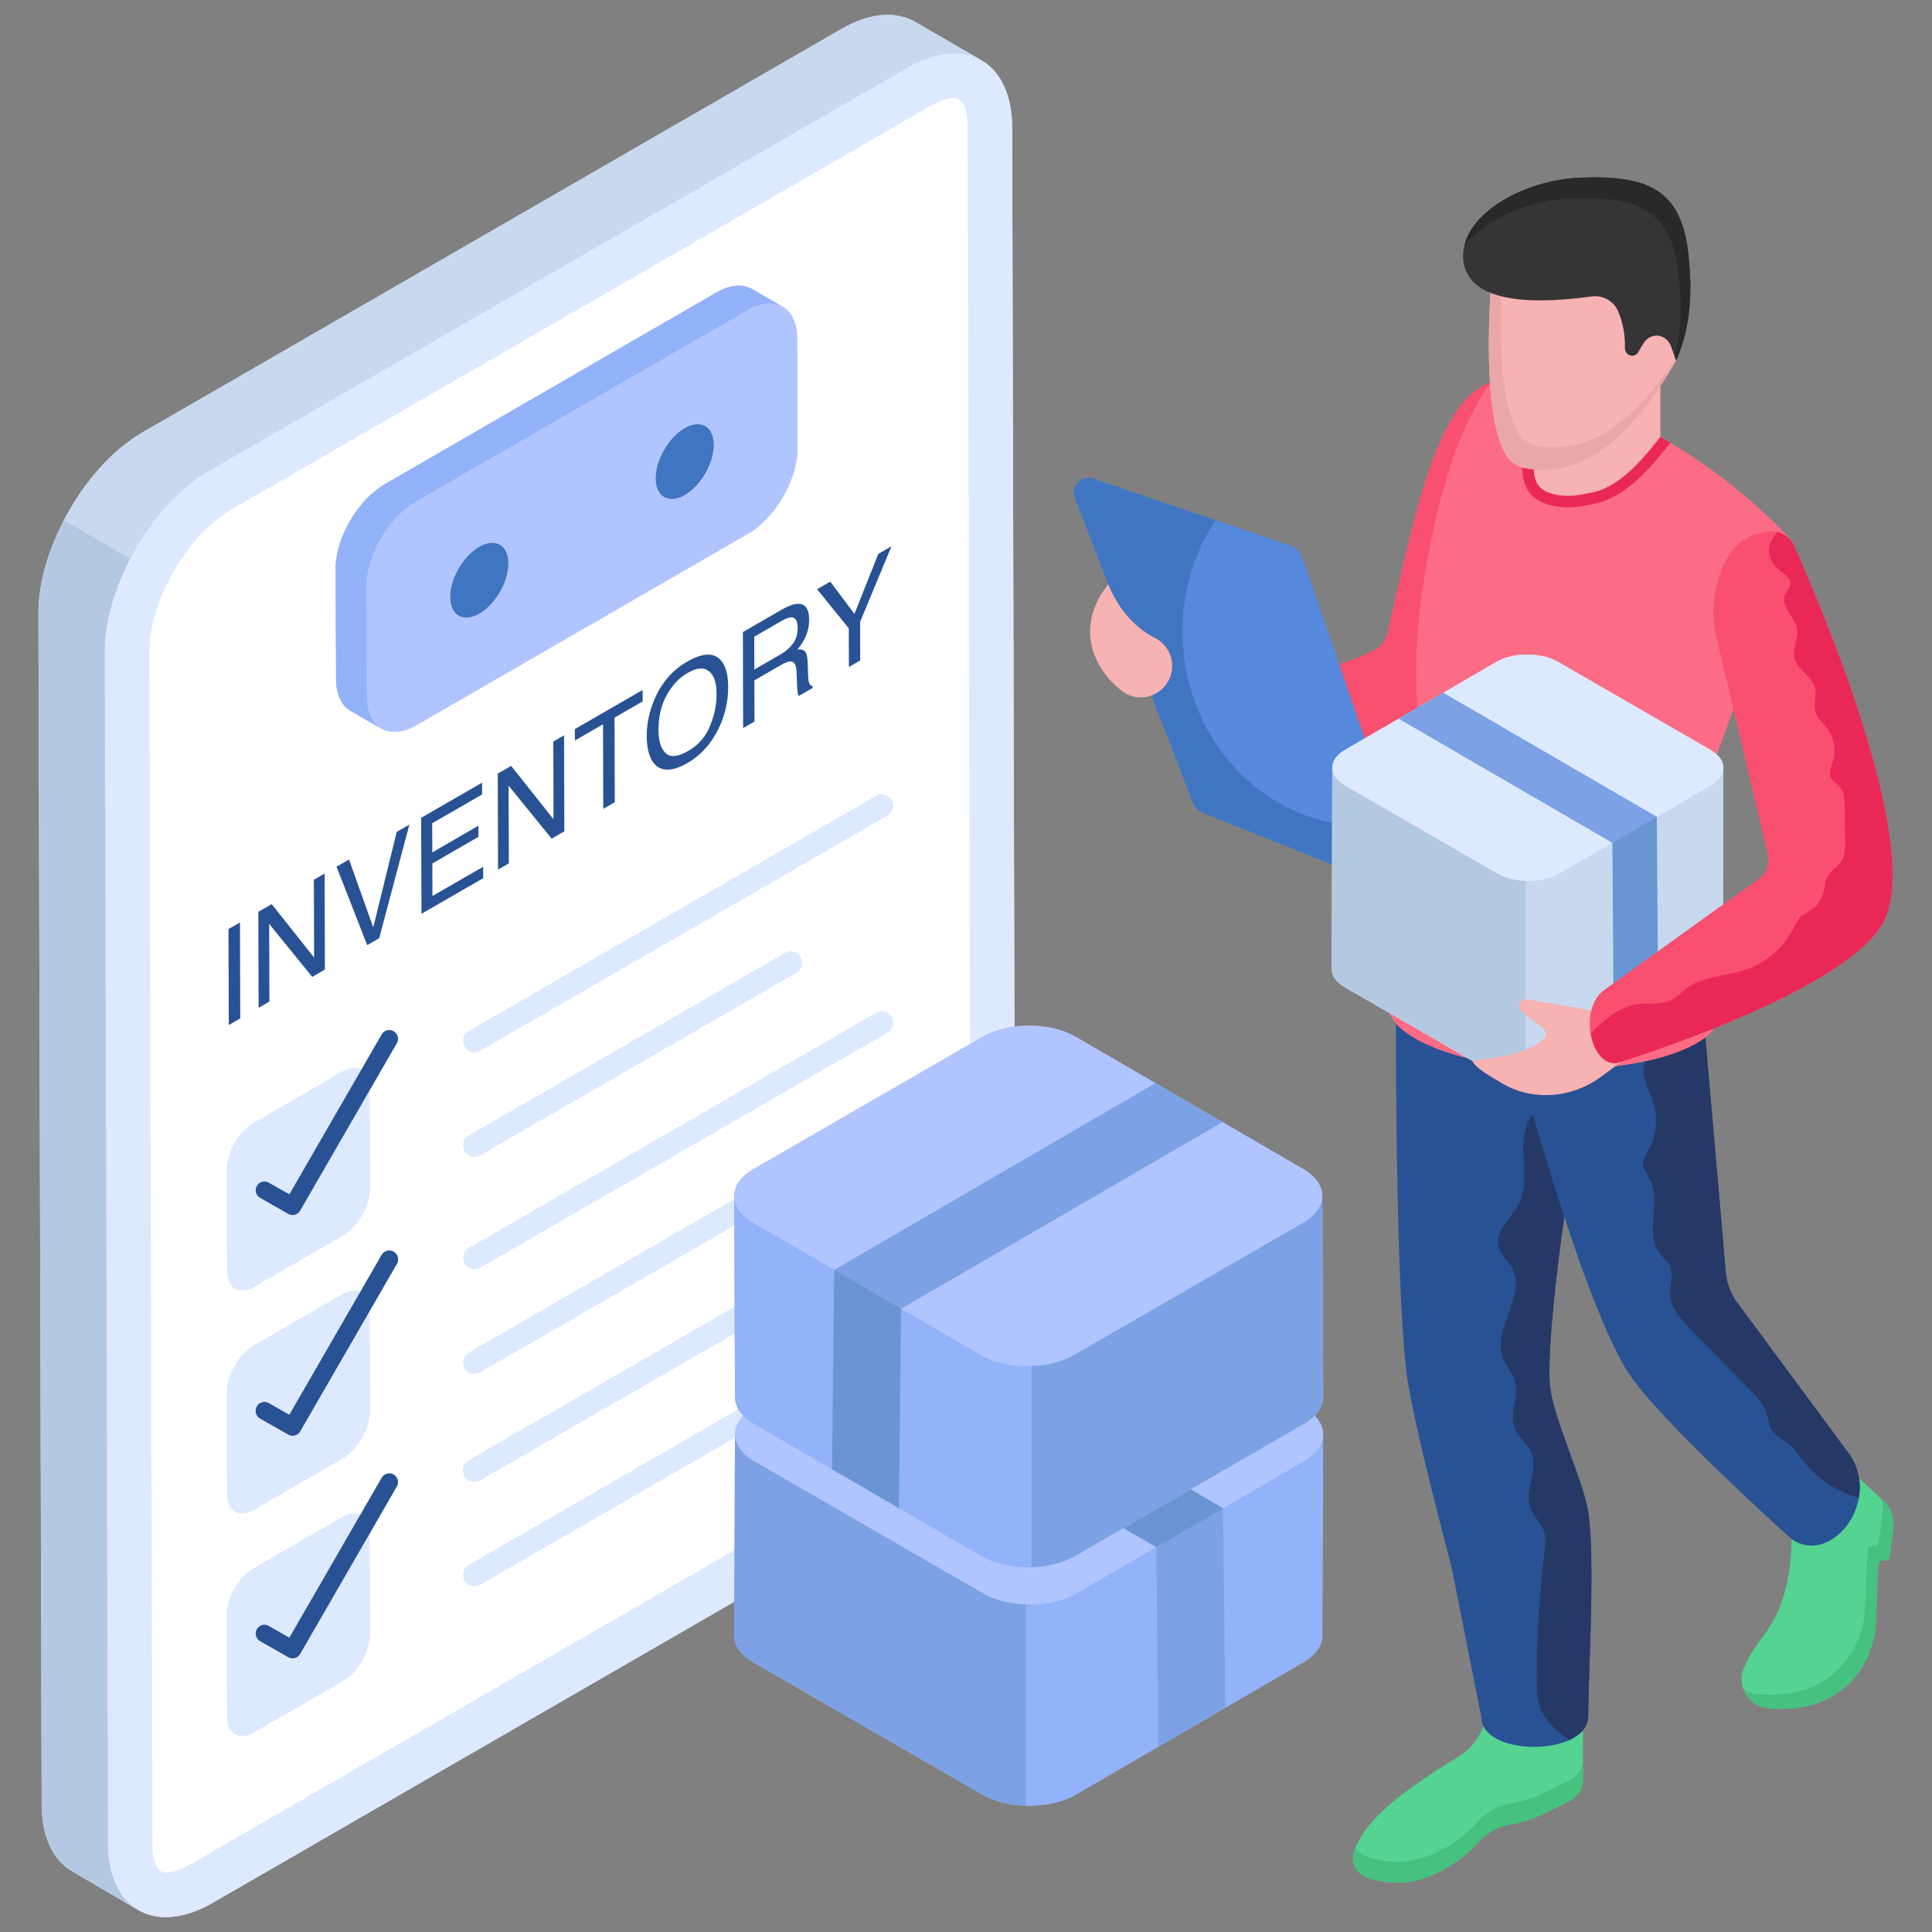 <svg width="48" height="48" viewBox="0 0 48 48" fill="none" xmlns="http://www.w3.org/2000/svg">
<rect x="0" y="0" width="48" height="48" fill="#808080" stroke="none"/>
<g clip-path="url(#clip0_137_7362)">
<path d="M25.222 32.779C25.226 34.424 24.069 36.433 22.636 37.258L5.288 47.273C4.551 47.7 3.884 47.731 3.41 47.438C3.414 47.441 3.417 47.443 3.421 47.447L1.793 46.492C1.326 46.223 1.036 45.647 1.036 44.831L0.955 15.224C0.955 14.482 1.198 13.67 1.59 12.92C2.064 12.008 2.76 11.194 3.548 10.738L20.899 0.723C21.613 0.307 22.268 0.27 22.743 0.547L24.39 1.502C24.379 1.494 24.368 1.489 24.355 1.483C24.842 1.745 25.145 2.331 25.147 3.169L25.222 32.779Z" fill="#DDE9FE"/>
<path d="M22.543 1.685C23.976 0.858 25.142 1.522 25.147 3.168L25.222 32.779C25.227 34.425 24.068 36.432 22.635 37.259L5.288 47.273C3.851 48.103 2.685 47.438 2.68 45.793L2.605 16.182C2.6 14.536 3.759 12.529 5.196 11.699L22.543 1.685Z" fill="#DDE9FE"/>
<path d="M4.12 46.525C3.821 46.525 3.787 46.011 3.786 45.789L3.711 16.179C3.707 14.932 4.66 13.286 5.749 12.658L23.096 2.643C23.409 2.462 23.613 2.436 23.707 2.436C24.006 2.436 24.04 2.95 24.041 3.171L24.116 32.782C24.119 34.029 23.169 35.673 22.082 36.301L4.735 46.315C4.42 46.497 4.214 46.525 4.12 46.525Z" fill="white"/>
<path d="M0.955 15.224L1.035 44.832C1.035 45.648 1.326 46.223 1.793 46.492L3.434 47.454C2.967 47.185 2.683 46.609 2.683 45.794L2.603 16.179C2.603 15.436 2.848 14.623 3.239 13.876L1.589 12.92C1.199 13.669 0.955 14.482 0.955 15.224Z" fill="#B3C9E2"/>
<path d="M22.742 0.547C22.269 0.271 21.613 0.307 20.899 0.722L3.548 10.737C2.76 11.193 2.064 12.008 1.589 12.92L3.239 13.875C3.714 12.967 4.409 12.155 5.196 11.699L22.54 1.684C23.262 1.269 23.917 1.232 24.391 1.502L22.742 0.547Z" fill="#C7D8EF"/>
<path d="M19.815 11.133C19.817 11.915 19.263 12.868 18.585 13.259L10.351 18.013C10.001 18.214 9.685 18.231 9.46 18.093C9.464 18.098 9.469 18.1 9.475 18.104L8.705 17.659C8.487 17.531 8.35 17.258 8.35 16.865L8.335 14.142C8.335 13.363 8.887 12.418 9.569 12.022L17.804 7.263C18.144 7.065 18.454 7.051 18.681 7.18L19.451 7.623C19.414 7.601 19.375 7.584 19.333 7.573C19.619 7.667 19.804 7.961 19.806 8.408L19.815 11.133Z" fill="#B0C4FF"/>
<path d="M19.45 7.623C19.223 7.494 18.913 7.509 18.572 7.706L10.337 12.459C9.655 12.853 9.103 13.807 9.103 14.586L9.118 17.309C9.118 17.695 9.254 17.975 9.474 18.103L8.706 17.66C8.486 17.531 8.35 17.259 8.35 16.865L8.335 14.143C8.335 13.363 8.887 12.417 9.569 12.024L17.804 7.263C18.145 7.066 18.455 7.051 18.682 7.179L19.45 7.623Z" fill="#92B2F9"/>
<path d="M18.57 7.709C19.246 7.318 19.804 7.63 19.806 8.408L19.814 11.132C19.817 11.915 19.263 12.869 18.586 13.259L10.351 18.014C9.669 18.407 9.117 18.092 9.114 17.309L9.106 14.585C9.104 13.807 9.653 12.856 10.335 12.463L18.57 7.709Z" fill="#B0C4FF"/>
<path d="M11.907 13.586C12.305 13.356 12.629 13.54 12.63 13.999C12.631 14.287 12.503 14.616 12.308 14.877C12.194 15.03 12.058 15.159 11.911 15.244C11.764 15.329 11.627 15.357 11.513 15.336C11.317 15.3 11.188 15.12 11.187 14.832C11.186 14.373 11.508 13.816 11.907 13.586Z" fill="#4075C1"/>
<path d="M17.01 10.639C17.408 10.409 17.732 10.594 17.733 11.052C17.734 11.341 17.606 11.67 17.411 11.931C17.298 12.083 17.161 12.213 17.015 12.297C16.867 12.382 16.73 12.411 16.616 12.39C16.421 12.354 16.291 12.174 16.291 11.885C16.289 11.427 16.611 10.87 17.01 10.639Z" fill="#4075C1"/>
<path d="M5.962 22.918L5.969 25.302L5.684 25.467L5.677 23.082L5.962 22.918Z" fill="#285294"/>
<path d="M8.065 21.703L8.072 24.088L7.757 24.27L6.688 22.954L6.693 24.884L6.425 25.039L6.418 22.654L6.75 22.463L7.804 23.79L7.798 21.857L8.065 21.703Z" fill="#285294"/>
<path d="M10.171 20.487L9.421 23.309L9.123 23.482L8.361 21.533L8.671 21.354L9.273 23.041L9.856 20.669L10.171 20.487Z" fill="#285294"/>
<path d="M11.977 19.445L11.978 19.738L10.738 20.453L10.741 21.177L11.886 20.515L11.887 20.791L10.741 21.453L10.744 22.261L12.004 21.534L12.005 21.818L10.471 22.703L10.464 20.318L11.977 19.445Z" fill="#285294"/>
<path d="M14.014 18.269L14.021 20.654L13.706 20.836L12.636 19.52L12.642 21.45L12.374 21.605L12.367 19.22L12.699 19.028L13.752 20.355L13.747 18.423L14.014 18.269Z" fill="#285294"/>
<path d="M15.966 17.142L15.967 17.426L15.268 17.829L15.274 19.93L14.988 20.095L14.982 17.994L14.283 18.398L14.282 18.114L15.966 17.142Z" fill="#285294"/>
<path d="M17.882 16.377C18.021 16.509 18.09 16.739 18.091 17.068C18.092 17.424 18.014 17.766 17.858 18.092C17.674 18.476 17.411 18.766 17.069 18.963C16.75 19.147 16.498 19.171 16.315 19.034C16.151 18.895 16.069 18.646 16.068 18.29C16.067 17.967 16.136 17.651 16.275 17.341C16.453 16.943 16.717 16.643 17.068 16.441C17.434 16.229 17.706 16.208 17.882 16.377ZM17.639 18.039C17.749 17.771 17.804 17.504 17.803 17.239C17.802 16.959 17.738 16.77 17.61 16.673C17.482 16.575 17.307 16.59 17.085 16.718C16.871 16.842 16.696 17.028 16.561 17.276C16.426 17.523 16.359 17.812 16.36 18.142C16.36 18.406 16.419 18.595 16.536 18.71C16.653 18.824 16.842 18.805 17.102 18.655C17.35 18.512 17.529 18.306 17.639 18.039Z" fill="#285294"/>
<path d="M20.096 16.946C20.113 17.012 20.143 17.044 20.187 17.04L20.187 17.093L19.842 17.293C19.833 17.278 19.825 17.256 19.82 17.226C19.814 17.196 19.809 17.137 19.805 17.046L19.787 16.658C19.779 16.506 19.729 16.431 19.635 16.432C19.581 16.433 19.496 16.468 19.381 16.535L18.742 16.904L18.745 17.926L18.463 18.088L18.457 15.704L19.417 15.149C19.575 15.058 19.706 15.009 19.809 15.002C20.004 14.992 20.102 15.123 20.103 15.397C20.103 15.54 20.078 15.672 20.027 15.792C19.976 15.913 19.905 16.027 19.812 16.136C19.893 16.127 19.955 16.141 19.995 16.18C20.036 16.218 20.06 16.305 20.065 16.44L20.076 16.754C20.079 16.844 20.085 16.907 20.096 16.946ZM19.704 15.987C19.78 15.882 19.818 15.751 19.818 15.593C19.817 15.423 19.763 15.338 19.656 15.338C19.598 15.339 19.521 15.367 19.425 15.423L18.739 15.819L18.741 16.634L19.391 16.259C19.523 16.183 19.627 16.092 19.704 15.987Z" fill="#285294"/>
<path d="M22.149 13.572L21.37 15.448L21.372 16.409L21.091 16.572L21.088 15.611L20.3 14.639L20.628 14.45L21.228 15.252L21.821 13.762L22.149 13.572Z" fill="#285294"/>
<path d="M8.505 26.623C8.878 26.407 9.181 26.582 9.182 27.011L9.189 29.534C9.191 29.964 8.89 30.487 8.516 30.702L6.318 31.971C5.945 32.187 5.642 32.013 5.641 31.583L5.634 29.06C5.633 28.63 5.933 28.107 6.307 27.892L8.505 26.623Z" fill="#DDE9FE"/>
<path d="M8.505 32.157C8.878 31.941 9.181 32.115 9.182 32.545L9.189 35.068C9.191 35.497 8.89 36.02 8.516 36.236L6.318 37.505C5.945 37.721 5.642 37.546 5.641 37.117L5.634 34.593C5.633 34.164 5.933 33.641 6.307 33.425L8.505 32.157Z" fill="#DDE9FE"/>
<path d="M8.505 37.69C8.878 37.474 9.181 37.649 9.182 38.078L9.189 40.602C9.191 41.031 8.89 41.554 8.516 41.77L6.318 43.039C5.945 43.254 5.642 43.08 5.641 42.651L5.634 40.127C5.633 39.698 5.933 39.175 6.307 38.959L8.505 37.69Z" fill="#DDE9FE"/>
<path d="M7.268 30.187C7.232 30.187 7.195 30.178 7.161 30.159L6.462 29.76C6.358 29.701 6.322 29.568 6.381 29.464C6.44 29.36 6.573 29.322 6.678 29.383L7.189 29.673L9.483 25.699C9.543 25.596 9.676 25.559 9.78 25.62C9.884 25.68 9.92 25.813 9.86 25.917L7.457 30.078C7.417 30.148 7.344 30.187 7.268 30.187Z" fill="#285294"/>
<path d="M7.268 35.668C7.232 35.668 7.195 35.658 7.161 35.639L6.462 35.241C6.358 35.181 6.322 35.049 6.381 34.944C6.44 34.84 6.573 34.802 6.678 34.863L7.189 35.154L9.483 31.18C9.543 31.076 9.676 31.04 9.78 31.1C9.884 31.16 9.92 31.293 9.86 31.397L7.457 35.559C7.417 35.629 7.344 35.668 7.268 35.668Z" fill="#285294"/>
<path d="M7.268 35.668C7.232 35.668 7.195 35.658 7.161 35.639L6.462 35.241C6.358 35.181 6.322 35.049 6.381 34.944C6.44 34.84 6.573 34.802 6.678 34.863L7.189 35.154L9.483 31.18C9.543 31.076 9.676 31.04 9.78 31.1C9.884 31.16 9.92 31.293 9.86 31.397L7.457 35.559C7.417 35.629 7.344 35.668 7.268 35.668Z" fill="#285294"/>
<path d="M7.268 41.201C7.232 41.201 7.195 41.192 7.161 41.172L6.462 40.774C6.358 40.715 6.322 40.582 6.381 40.477C6.44 40.373 6.573 40.335 6.678 40.396L7.189 40.687L9.483 36.713C9.543 36.609 9.676 36.573 9.78 36.633C9.884 36.693 9.92 36.826 9.86 36.931L7.457 41.092C7.417 41.162 7.344 41.201 7.268 41.201Z" fill="#285294"/>
<path d="M11.79 26.143C11.691 26.143 11.596 26.092 11.543 26.001C11.464 25.865 11.511 25.691 11.647 25.613L21.767 19.771C21.902 19.692 22.076 19.739 22.155 19.875C22.233 20.011 22.187 20.184 22.051 20.263L11.931 26.105C11.887 26.131 11.838 26.143 11.79 26.143Z" fill="#DDE9FE"/>
<path d="M11.79 28.741C11.691 28.741 11.596 28.69 11.543 28.599C11.464 28.463 11.511 28.289 11.647 28.211L19.502 23.676C19.638 23.597 19.812 23.644 19.891 23.78C19.969 23.916 19.923 24.09 19.787 24.168L11.931 28.703C11.887 28.729 11.838 28.741 11.79 28.741Z" fill="#DDE9FE"/>
<path d="M11.79 31.535C11.691 31.535 11.596 31.483 11.543 31.392C11.464 31.256 11.511 31.083 11.647 31.004L21.767 25.162C21.902 25.084 22.076 25.13 22.155 25.266C22.233 25.402 22.187 25.576 22.051 25.654L11.931 31.496C11.887 31.522 11.838 31.535 11.79 31.535Z" fill="#DDE9FE"/>
<path d="M11.79 34.133C11.691 34.133 11.596 34.082 11.543 33.991C11.464 33.855 11.511 33.681 11.647 33.602L19.502 29.067C19.638 28.989 19.812 29.036 19.891 29.171C19.969 29.307 19.923 29.481 19.787 29.56L11.931 34.094C11.887 34.12 11.838 34.133 11.79 34.133Z" fill="#DDE9FE"/>
<path d="M11.79 36.812C11.691 36.812 11.596 36.761 11.543 36.67C11.464 36.534 11.511 36.36 11.647 36.282L21.767 30.439C21.902 30.361 22.076 30.408 22.155 30.543C22.233 30.679 22.187 30.853 22.051 30.932L11.931 36.774C11.887 36.8 11.838 36.812 11.79 36.812Z" fill="#DDE9FE"/>
<path d="M11.79 36.812C11.691 36.812 11.596 36.761 11.543 36.67C11.464 36.534 11.511 36.36 11.647 36.282L21.767 30.439C21.902 30.361 22.076 30.408 22.155 30.543C22.233 30.679 22.187 30.853 22.051 30.932L11.931 36.774C11.887 36.8 11.838 36.812 11.79 36.812Z" fill="#DDE9FE"/>
<path d="M11.79 39.41C11.691 39.41 11.596 39.359 11.543 39.268C11.464 39.132 11.511 38.958 11.647 38.88L19.502 34.345C19.638 34.266 19.812 34.313 19.891 34.449C19.969 34.585 19.923 34.758 19.787 34.837L11.931 39.372C11.887 39.398 11.838 39.41 11.79 39.41Z" fill="#DDE9FE"/>
<path d="M24.436 39.593C24.512 39.636 24.593 39.674 24.679 39.707C24.594 39.674 24.512 39.636 24.436 39.593Z" fill="#C7D8EF"/>
<path d="M24.936 39.788C25.021 39.809 25.108 39.825 25.196 39.837C25.108 39.825 25.021 39.809 24.936 39.788Z" fill="#B3C9E2"/>
<path d="M25.205 39.839C25.298 39.852 25.392 39.86 25.487 39.864C25.393 39.86 25.298 39.852 25.205 39.839Z" fill="#B3C9E2"/>
<path d="M24.679 39.707C24.738 39.73 24.8 39.747 24.863 39.765C24.8 39.748 24.738 39.73 24.679 39.707Z" fill="#B3C9E2"/>
<path d="M32.873 35.641V35.687L32.852 40.638C32.852 40.878 32.694 41.118 32.378 41.301L26.72 44.591C26.382 44.787 25.931 44.875 25.488 44.862C25.39 44.859 25.294 44.851 25.198 44.838C25.196 44.838 25.196 44.838 25.196 44.838C25.102 44.825 25.012 44.809 24.923 44.788C24.899 44.781 24.877 44.774 24.855 44.766C24.788 44.748 24.722 44.729 24.661 44.705C24.574 44.672 24.491 44.635 24.416 44.591L18.718 41.301C18.399 41.116 18.236 40.873 18.238 40.629L18.261 35.637C18.259 35.395 18.417 35.153 18.733 34.971L24.392 31.681C25.027 31.311 26.059 31.311 26.697 31.681L32.393 34.969C32.716 35.156 32.874 35.401 32.872 35.644C32.872 35.643 32.873 35.642 32.873 35.641Z" fill="#B0C4FF"/>
<path d="M32.393 34.969C33.032 35.338 33.035 35.935 32.4 36.304L26.741 39.593C26.107 39.962 25.076 39.962 24.436 39.593L18.741 36.304C18.102 35.936 18.099 35.338 18.733 34.97L24.392 31.681C25.027 31.312 26.059 31.312 26.697 31.681L32.393 34.969Z" fill="#B0C4FF"/>
<path d="M30.441 42.425L28.778 43.393L28.728 38.438L20.745 33.8L22.403 32.836L30.386 37.474L30.441 42.425Z" fill="#7CA2E5"/>
<path d="M32.399 36.305L26.741 39.593C26.398 39.792 25.938 39.88 25.487 39.863C25.487 39.863 25.487 39.863 25.488 39.863V44.862C25.932 44.874 26.382 44.786 26.72 44.59L32.378 41.3C32.694 41.118 32.852 40.878 32.852 40.638L32.873 35.64C32.873 35.88 32.716 36.12 32.399 36.305Z" fill="#92B2F9"/>
<path d="M25.487 39.863C25.392 39.86 25.298 39.852 25.205 39.839C25.202 39.839 25.199 39.838 25.196 39.837C25.108 39.825 25.021 39.809 24.936 39.788C24.911 39.781 24.887 39.772 24.862 39.765C24.8 39.747 24.737 39.73 24.679 39.707C24.593 39.674 24.512 39.636 24.436 39.592L18.74 36.305C18.422 36.12 18.26 35.878 18.26 35.636L18.239 40.628C18.237 40.872 18.398 41.116 18.719 41.3L24.415 44.59C24.492 44.634 24.574 44.672 24.66 44.706C24.723 44.73 24.788 44.748 24.855 44.767C24.878 44.773 24.899 44.782 24.923 44.787C25.012 44.809 25.103 44.826 25.196 44.838C25.197 44.838 25.197 44.839 25.198 44.839C25.294 44.851 25.39 44.859 25.487 44.862C25.487 44.862 25.488 44.862 25.488 44.862V39.863C25.488 39.863 25.487 39.863 25.487 39.863Z" fill="#7CA2E5"/>
<path d="M30.386 37.474C30.229 38.278 29.615 38.525 28.729 38.438L20.745 33.8L22.403 32.836L30.386 37.474Z" fill="#6A95D3"/>
<path d="M30.442 42.426L28.779 43.392L28.729 38.438L30.386 37.474L30.442 42.426Z" fill="#7CA2E5"/>
<path d="M26.677 33.669C26.601 33.712 26.52 33.75 26.435 33.783C26.52 33.75 26.601 33.712 26.677 33.669Z" fill="#C7D8EF"/>
<path d="M26.177 33.864C26.092 33.885 26.006 33.901 25.917 33.914C26.006 33.901 26.092 33.885 26.177 33.864Z" fill="#B3C9E2"/>
<path d="M25.908 33.916C25.815 33.929 25.721 33.936 25.626 33.94C25.721 33.936 25.815 33.928 25.908 33.916Z" fill="#B3C9E2"/>
<path d="M26.434 33.783C26.376 33.806 26.313 33.823 26.251 33.841C26.313 33.824 26.375 33.806 26.434 33.783Z" fill="#B3C9E2"/>
<path d="M32.875 34.705C32.877 34.948 32.714 35.192 32.395 35.377L26.697 38.666C26.622 38.711 26.539 38.749 26.454 38.783C26.391 38.807 26.325 38.825 26.258 38.844C26.236 38.849 26.214 38.858 26.19 38.864C26.101 38.886 26.011 38.903 25.918 38.914C25.916 38.916 25.916 38.916 25.915 38.916C25.82 38.927 25.723 38.936 25.627 38.938H25.625C25.182 38.951 24.731 38.862 24.393 38.666L18.735 35.377C18.419 35.194 18.261 34.954 18.261 34.714L18.24 29.762V29.716C18.24 29.717 18.241 29.718 18.241 29.72C18.239 29.476 18.397 29.231 18.72 29.046L24.416 25.756C25.054 25.389 26.086 25.389 26.721 25.758L32.38 29.046C32.699 29.231 32.855 29.474 32.852 29.717C32.852 29.715 32.852 29.714 32.852 29.713V29.755L32.875 34.705Z" fill="#B0C4FF"/>
<path d="M18.72 29.045C18.081 29.414 18.078 30.012 18.713 30.381L24.372 33.669C25.006 34.038 26.038 34.038 26.677 33.669L32.373 30.381C33.011 30.012 33.014 29.414 32.38 29.046L26.721 25.757C26.086 25.388 25.054 25.388 24.416 25.757L18.72 29.045Z" fill="#B0C4FF"/>
<path d="M30.368 27.878L22.385 32.515L22.335 37.468L20.672 36.503L20.727 31.552L28.71 26.912L30.368 27.878Z" fill="#7CA2E5"/>
<path d="M18.714 30.381L24.372 33.669C24.715 33.868 25.175 33.956 25.626 33.94C25.626 33.94 25.626 33.94 25.626 33.94V38.938C25.181 38.95 24.731 38.862 24.393 38.666L18.735 35.377C18.419 35.194 18.261 34.954 18.261 34.714L18.24 29.716C18.24 29.956 18.398 30.196 18.714 30.381Z" fill="#92B2F9"/>
<path d="M25.626 33.939C25.721 33.936 25.815 33.928 25.908 33.915C25.911 33.915 25.914 33.914 25.917 33.913C26.005 33.901 26.092 33.885 26.177 33.864C26.202 33.857 26.226 33.848 26.251 33.841C26.313 33.823 26.376 33.806 26.434 33.783C26.52 33.75 26.601 33.712 26.677 33.669L32.373 30.381C32.692 30.196 32.853 29.954 32.853 29.712L32.874 34.705C32.876 34.948 32.715 35.192 32.394 35.377L26.698 38.666C26.622 38.71 26.539 38.748 26.453 38.782C26.391 38.806 26.325 38.824 26.259 38.843C26.235 38.849 26.213 38.858 26.19 38.864C26.101 38.885 26.01 38.902 25.918 38.914C25.917 38.915 25.916 38.915 25.915 38.915C25.82 38.927 25.723 38.935 25.626 38.938C25.626 38.938 25.625 38.938 25.625 38.938V33.939C25.625 33.939 25.626 33.939 25.626 33.939Z" fill="#7CA2E5"/>
<path d="M20.727 31.551C21.139 32.313 21.64 32.793 22.384 32.515L30.368 27.877L28.711 26.913L20.727 31.551Z" fill="#7CA2E5"/>
<path d="M20.671 36.502L22.334 37.468L22.384 32.514L20.727 31.55L20.671 36.502Z" fill="#6A95D3"/>
<path d="M37.423 9.444C35.792 9.394 35.181 12.635 34.457 15.764C34.42 15.923 34.314 16.056 34.17 16.133C32.387 17.092 30.345 16.649 28.351 14.994L29.352 18.227C29.352 18.227 34.776 19.303 36.211 18.32C37.919 17.15 38.864 10.729 38.864 10.729L37.423 9.444Z" fill="#F95070"/>
<path d="M36.238 43.641C34.815 44.512 33.892 45.223 33.637 46.014C33.553 46.277 33.702 46.557 33.963 46.647C34.686 46.897 35.453 46.795 36.275 46.188C36.446 46.062 36.595 45.911 36.739 45.756C36.953 45.527 37.208 45.381 37.509 45.33C37.761 45.287 38.008 45.222 38.239 45.112L38.974 44.76C39.19 44.657 39.328 44.438 39.328 44.197V42.666L37.268 42.054L36.791 43.035C36.669 43.286 36.476 43.496 36.238 43.641Z" fill="#54D391"/>
<path d="M39.329 43.682V44.197C39.329 44.437 39.191 44.656 38.974 44.761L38.238 45.113C38.008 45.223 37.762 45.287 37.51 45.33C37.208 45.382 36.952 45.528 36.739 45.756C36.596 45.911 36.447 46.062 36.276 46.188C35.453 46.794 34.686 46.897 33.964 46.647C33.702 46.558 33.553 46.277 33.638 46.014C33.652 45.975 33.665 45.934 33.681 45.895C33.741 46.002 33.84 46.089 33.964 46.132C34.686 46.38 35.453 46.279 36.276 45.671C36.447 45.545 36.596 45.394 36.739 45.239C36.952 45.01 37.208 44.865 37.51 44.813C37.762 44.77 38.008 44.706 38.238 44.596L38.974 44.243C39.191 44.141 39.329 43.922 39.329 43.682Z" fill="#46C17E"/>
<path d="M36.802 42.653C36.802 43.66 39.457 43.644 39.457 42.637C39.473 41.406 39.633 38.645 39.457 37.557C39.329 36.756 38.599 35.26 38.513 34.454C38.401 33.399 38.864 30.227 38.864 30.227L39.592 25.846L35.609 24.295L34.682 24.875C34.682 24.875 34.653 31.855 34.952 34.157C35.108 35.366 36.058 38.906 36.058 38.906L36.802 42.653Z" fill="#285294"/>
<path d="M39.458 37.557C39.632 38.645 39.474 41.405 39.458 42.637C39.458 42.907 39.268 43.104 38.991 43.232C38.705 43.032 38.426 42.81 38.29 42.496C38.184 42.248 38.178 41.973 38.178 41.704C38.176 40.646 38.244 39.587 38.375 38.535C38.393 38.394 38.412 38.248 38.377 38.111C38.315 37.859 38.089 37.675 38.011 37.425C37.88 37.005 38.209 36.532 38.054 36.12C37.961 35.872 37.713 35.707 37.626 35.459C37.498 35.103 37.738 34.702 37.643 34.336C37.585 34.113 37.411 33.937 37.331 33.72C37.076 33.011 37.916 32.207 37.579 31.531C37.477 31.326 37.271 31.167 37.225 30.941C37.147 30.557 37.548 30.265 37.73 29.918C37.928 29.544 37.864 29.093 37.847 28.671C37.829 28.248 37.899 27.762 38.249 27.526C38.403 27.425 38.614 27.355 38.648 27.175C38.668 27.067 38.612 26.962 38.573 26.858C38.393 26.356 38.728 25.837 39.16 25.678L39.592 25.847L38.864 30.226C38.864 30.226 38.401 33.398 38.513 34.454C38.598 35.26 39.328 36.755 39.458 37.557Z" fill="#263966"/>
<path d="M46.074 36.616L46.769 37.268C46.971 37.44 47.073 37.702 47.039 37.964L46.948 38.67C46.939 38.738 46.873 38.783 46.807 38.766C46.737 38.747 46.669 38.798 46.666 38.87L46.607 40.277C46.579 40.933 46.292 41.565 45.776 41.97C45.269 42.368 44.644 42.505 43.926 42.44C43.463 42.398 43.151 41.919 43.311 41.482C43.394 41.258 43.547 40.993 43.784 40.68C44.001 40.395 44.178 40.077 44.287 39.735C44.433 39.278 44.51 38.781 44.512 38.24L46.074 36.616Z" fill="#54D391"/>
<path d="M47.039 37.964L46.948 38.671C46.938 38.739 46.872 38.783 46.806 38.766C46.797 38.764 46.787 38.762 46.779 38.762C46.719 38.762 46.669 38.809 46.665 38.87L46.607 40.277C46.58 40.933 46.291 41.565 45.776 41.971C45.269 42.368 44.643 42.506 43.926 42.44C43.634 42.415 43.401 42.214 43.31 41.96C43.409 42.031 43.527 42.078 43.659 42.09C44.378 42.155 45.003 42.018 45.509 41.619C46.026 41.214 46.313 40.583 46.34 39.926L46.4 38.52C46.402 38.458 46.452 38.411 46.512 38.411C46.522 38.411 46.532 38.413 46.541 38.415C46.607 38.431 46.673 38.386 46.681 38.32L46.772 37.613C46.789 37.48 46.772 37.346 46.723 37.226L46.77 37.269C46.971 37.439 47.072 37.703 47.039 37.964Z" fill="#46C17E"/>
<path d="M42.148 23.227L42.877 31.604C42.899 31.863 42.988 32.111 43.134 32.326L45.951 36.136C46.752 37.302 45.498 38.915 44.512 38.24C44.512 38.24 41.14 35.215 40.429 34.067C39.225 32.125 37.626 26.047 37.626 26.047L39.269 22.959L42.148 23.227Z" fill="#285294"/>
<path d="M46.183 37.214C45.664 37.071 45.188 36.769 44.846 36.348C44.703 36.172 44.579 35.973 44.395 35.837C44.281 35.754 44.145 35.694 44.056 35.583C43.94 35.436 43.934 35.235 43.868 35.06C43.791 34.855 43.634 34.692 43.481 34.537C42.993 34.042 42.507 33.546 42.019 33.048C41.775 32.8 41.517 32.519 41.496 32.172C41.482 31.927 41.593 31.661 41.48 31.44C41.424 31.328 41.318 31.249 41.24 31.148C40.849 30.648 41.283 29.862 40.988 29.3C40.922 29.17 40.816 29.05 40.818 28.905C40.82 28.793 40.89 28.694 40.946 28.595C41.153 28.229 41.201 27.776 41.074 27.377C40.986 27.102 40.818 26.84 40.833 26.552C40.859 26.048 41.428 25.653 41.339 25.157C41.275 24.799 40.895 24.59 40.733 24.262C40.518 23.825 40.708 23.406 41.05 23.123L42.148 23.226L42.877 31.603C42.9 31.863 42.987 32.111 43.134 32.325L45.951 36.135C46.187 36.48 46.245 36.862 46.183 37.214Z" fill="#263966"/>
<path d="M44.387 13.29C42.473 11.318 40.233 10.121 37.8 9.379C37.46 9.275 37.088 9.404 36.895 9.703C36.143 10.871 35.686 12.515 35.381 14.405C35.257 15.177 35.182 15.959 35.185 16.741C35.189 17.384 35.228 18.052 35.303 18.747C35.401 19.655 35.346 20.573 35.133 21.46L34.438 24.345C34.333 24.781 34.459 25.253 34.798 25.547C36.226 26.782 40.731 26.919 42.332 25.805C42.735 25.524 42.928 25.029 42.837 24.547C42.837 24.547 42.049 21.756 42.126 20.807C42.27 19.034 44.567 14.124 44.567 14.124C44.672 13.835 44.601 13.511 44.387 13.29Z" fill="#FC6C85"/>
<path d="M41.498 10.998L41.475 11.026C40.962 11.691 40.388 12.33 39.662 12.505L39.392 12.56C39.245 12.589 39.099 12.604 38.96 12.604C38.817 12.604 38.679 12.589 38.547 12.558C37.825 12.391 37.783 11.832 37.836 11.307L37.846 11.226L38.975 9.781C39.848 10.112 40.69 10.513 41.498 10.998Z" fill="#EA2856"/>
<path d="M38.612 12.28C38.182 12.181 38.058 11.937 38.121 11.336L39.686 9.334L41.251 9.524V10.852C40.776 11.466 40.243 12.071 39.594 12.229L39.336 12.28C39.097 12.327 38.85 12.335 38.612 12.28Z" fill="#F7B2B2"/>
<path d="M41.644 8.955L41.24 6.867L37.59 6.005L37.11 6.237C37.11 6.237 36.683 10.202 37.44 11.34C37.545 11.498 37.715 11.593 37.895 11.629C39.282 11.911 40.539 10.879 41.644 8.955Z" fill="#F7B2B2"/>
<path d="M41.643 8.956C40.538 10.879 39.282 11.911 37.895 11.63C37.716 11.593 37.546 11.499 37.44 11.34C36.683 10.203 37.11 6.237 37.11 6.237L37.365 6.114C37.28 7.18 37.132 9.872 37.734 10.777C37.841 10.936 38.01 11.032 38.189 11.068C39.451 11.322 40.603 10.495 41.632 8.898L41.643 8.956Z" fill="#EAA7A7"/>
<path d="M41.963 6.477C41.827 4.662 40.914 4.334 39.155 4.42C37.908 4.506 36.589 5.199 36.38 6.114C36.343 6.276 36.338 6.447 36.38 6.608C36.636 7.603 38.36 7.529 39.541 7.365C39.819 7.326 40.098 7.475 40.209 7.749C40.314 8.006 40.38 8.307 40.37 8.642C40.366 8.75 40.449 8.839 40.55 8.839C40.617 8.839 40.677 8.799 40.709 8.737C40.757 8.649 40.804 8.57 40.851 8.502C41.029 8.246 41.401 8.3 41.511 8.596L41.644 8.955C41.925 8.312 42.067 7.524 41.963 6.477Z" fill="#353437"/>
<path d="M41.644 8.956L41.61 8.866C41.61 8.866 41.61 8.866 41.61 8.864C41.746 8.343 41.796 7.731 41.722 6.991C41.586 5.175 40.672 4.847 38.914 4.933C37.91 5.002 36.856 5.468 36.377 6.122C36.377 6.12 36.379 6.116 36.379 6.114C36.588 5.199 37.908 4.507 39.155 4.419C40.915 4.334 41.826 4.662 41.962 6.478C42.067 7.524 41.925 8.313 41.644 8.956Z" fill="#29282B"/>
<path d="M27.154 11.892L32.064 13.552C32.199 13.598 32.306 13.704 32.352 13.838L35.066 21.712C35.152 21.963 34.904 22.199 34.658 22.101L29.894 20.199C29.775 20.152 29.682 20.057 29.635 19.938L26.702 12.365C26.591 12.079 26.864 11.794 27.154 11.892Z" fill="#5789DC"/>
<path d="M34.659 22.101L29.894 20.199C29.776 20.152 29.681 20.057 29.636 19.937L26.702 12.364C26.592 12.079 26.864 11.794 27.155 11.893L30.198 12.922C29.681 13.705 29.377 14.659 29.377 15.69C29.377 18.361 31.415 20.524 33.93 20.524C34.17 20.524 34.406 20.505 34.636 20.467L35.065 21.713C35.153 21.964 34.904 22.199 34.659 22.101Z" fill="#4075C1"/>
<path d="M42.816 19.077V19.097L42.803 24.084C42.803 24.244 42.698 24.403 42.487 24.525L38.725 26.713C38.5 26.842 38.201 26.901 37.905 26.894C37.841 26.892 37.776 26.886 37.713 26.877H37.712C37.651 26.87 37.59 26.859 37.531 26.844C37.516 26.84 37.501 26.835 37.484 26.829C37.442 26.818 37.398 26.805 37.355 26.788C37.298 26.766 37.245 26.742 37.193 26.713L33.406 24.525C33.192 24.403 33.085 24.241 33.087 24.078L33.1 19.075C33.1 18.915 33.205 18.754 33.416 18.632L37.178 16.445C37.599 16.201 38.286 16.201 38.71 16.445L42.497 18.632C42.712 18.755 42.817 18.918 42.816 19.08C42.816 19.079 42.816 19.078 42.816 19.077Z" fill="#DDE9FE"/>
<path d="M42.497 18.631C42.922 18.877 42.924 19.274 42.502 19.519L38.739 21.706C38.318 21.951 37.632 21.951 37.207 21.706L33.42 19.519C32.995 19.274 32.993 18.877 33.415 18.632L37.177 16.445C37.6 16.2 38.286 16.2 38.71 16.445L42.497 18.631Z" fill="#DDE9FE"/>
<path d="M41.201 25.273L40.095 25.915L40.062 20.938L34.752 17.855L35.854 17.212L41.164 20.297L41.201 25.273Z" fill="#7CA2E5"/>
<path d="M42.501 19.52L38.739 21.706C38.511 21.838 38.206 21.897 37.906 21.886C37.906 21.886 37.906 21.886 37.906 21.886L37.906 26.893C38.202 26.901 38.501 26.843 38.725 26.712L42.487 24.525C42.698 24.404 42.803 24.244 42.803 24.084L42.817 19.078C42.817 19.237 42.712 19.397 42.501 19.52Z" fill="#C7D8EF"/>
<path d="M37.906 21.886C37.843 21.883 37.78 21.878 37.718 21.87C37.716 21.869 37.714 21.869 37.712 21.869C37.653 21.86 37.596 21.85 37.54 21.835C37.523 21.831 37.507 21.825 37.49 21.82C37.449 21.808 37.407 21.797 37.368 21.782C37.312 21.76 37.257 21.735 37.207 21.706L33.42 19.52C33.208 19.397 33.1 19.236 33.1 19.075L33.086 24.078C33.085 24.24 33.192 24.403 33.406 24.525L37.193 26.713C37.244 26.742 37.299 26.767 37.356 26.789C37.397 26.805 37.441 26.818 37.485 26.83C37.501 26.834 37.515 26.84 37.531 26.844C37.59 26.858 37.65 26.869 37.712 26.878C37.712 26.878 37.713 26.878 37.714 26.878C37.777 26.886 37.841 26.891 37.906 26.893C37.906 26.893 37.906 26.893 37.906 26.893L37.906 21.886C37.906 21.886 37.906 21.886 37.906 21.886Z" fill="#B3C9E2"/>
<path d="M41.163 20.297C41.111 20.985 40.712 21.151 40.061 20.938L34.753 17.854L35.855 17.213L41.163 20.297Z" fill="#7CA2E5"/>
<path d="M41.2 25.274L40.094 25.916L40.061 20.938L41.163 20.297L41.2 25.274Z" fill="#6A95D3"/>
<path d="M39.592 25.113L37.952 24.828C37.874 24.815 37.796 24.856 37.763 24.928C37.729 25.003 37.75 25.09 37.814 25.141L38.336 25.549C38.411 25.608 38.446 25.738 38.374 25.799C37.839 26.251 37.132 26.261 36.575 26.356C36.684 26.559 37.034 26.741 37.272 26.888C38.042 27.366 39.033 27.297 39.764 26.761L40.533 26.197L39.592 25.113Z" fill="#F7B2B2"/>
<path d="M44.022 13.204C44.261 13.195 44.478 13.342 44.575 13.56C45.22 15.009 47.682 20.784 46.848 22.789C46.091 24.61 40.169 26.411 40.169 26.411C39.514 26.506 39.187 25.013 39.903 24.562L43.67 21.853C43.876 21.715 43.975 21.465 43.918 21.224L42.636 15.798C42.548 15.424 42.543 15.035 42.625 14.66C42.806 13.825 43.188 13.238 44.022 13.204Z" fill="#F95070"/>
<path d="M46.849 22.789C46.09 24.61 40.17 26.411 40.17 26.411C39.84 26.458 39.592 26.101 39.52 25.677C39.858 25.331 40.239 25.004 40.712 24.945C40.988 24.911 41.288 24.97 41.535 24.84C41.664 24.772 41.765 24.656 41.883 24.567C42.292 24.249 42.86 24.262 43.353 24.099C43.876 23.926 44.324 23.536 44.57 23.042C44.615 22.951 44.655 22.855 44.727 22.783C44.805 22.709 44.908 22.673 44.997 22.612C45.208 22.473 45.307 22.232 45.343 21.975C45.368 21.798 45.477 21.65 45.619 21.542C45.686 21.492 45.739 21.424 45.773 21.35C45.845 21.188 45.845 21.004 45.842 20.827C45.838 20.576 45.834 20.325 45.83 20.074C45.828 19.878 45.817 19.663 45.682 19.521C45.619 19.454 45.53 19.409 45.488 19.327C45.423 19.198 45.499 19.045 45.541 18.907C45.623 18.639 45.57 18.331 45.4 18.106C45.298 17.967 45.151 17.855 45.104 17.69C45.045 17.496 45.138 17.283 45.089 17.087C45.013 16.794 44.648 16.642 44.583 16.346C44.53 16.112 44.688 15.872 44.649 15.635C44.596 15.323 44.218 15.055 44.349 14.766C44.389 14.678 44.474 14.608 44.484 14.511C44.499 14.359 44.33 14.266 44.21 14.171C43.83 13.861 43.908 13.488 44.159 13.218C44.341 13.256 44.497 13.386 44.575 13.56C45.22 15.009 47.682 20.785 46.849 22.789Z" fill="#EA2856"/>
<path d="M27.537 14.519C27.537 14.519 26.707 15.403 27.291 16.488C27.447 16.777 27.654 16.998 27.874 17.167C28.4 17.571 29.159 17.16 29.121 16.497C29.105 16.217 28.937 15.969 28.685 15.843C28.133 15.567 27.734 15.027 27.537 14.519Z" fill="#F7B2B2"/>
</g>
<defs>
<clipPath id="clip0_137_7362">
<rect width="48" height="48" fill="white"/>
</clipPath>
</defs>
</svg>
